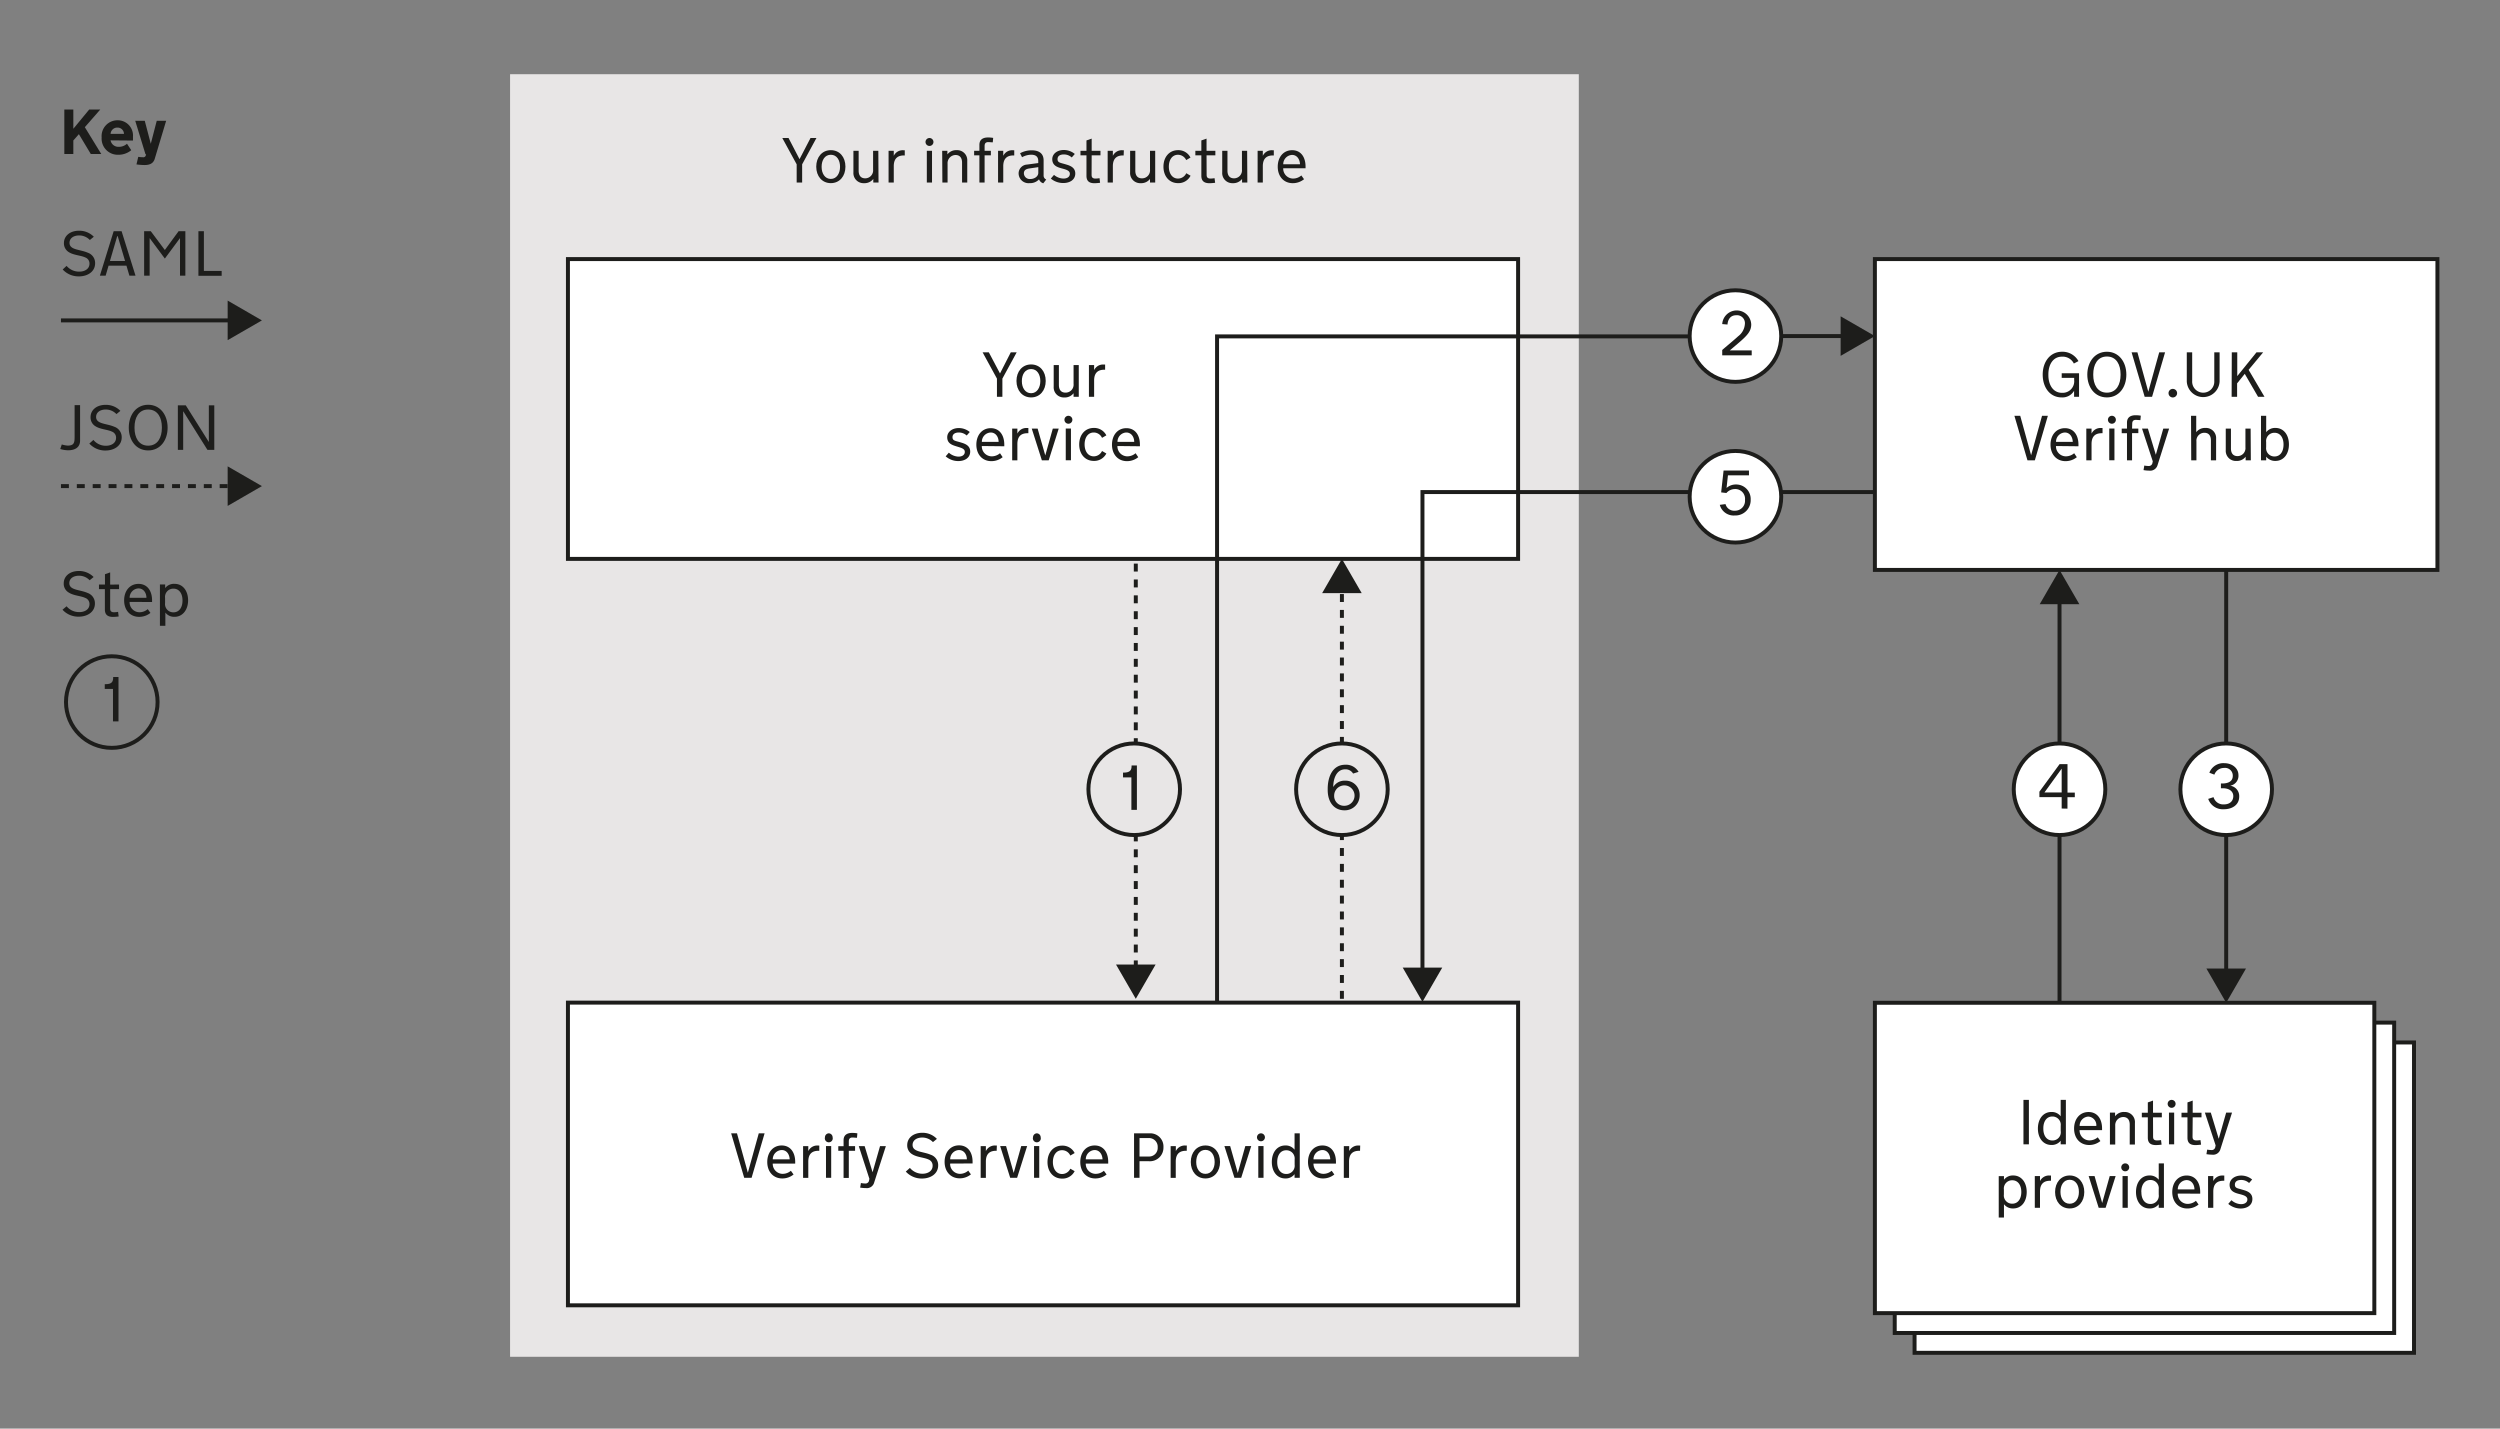 <svg id="Layer_1" data-name="Layer 1" xmlns="http://www.w3.org/2000/svg" viewBox="0 0 630 360"><rect x="0" y="0" width="630" height="360" fill="#808080" stroke="none"/><title>verify-tech-diagram</title><rect id="verify" x="482.47" y="262.7" width="125.86" height="78.21" fill="#fff" stroke="#1d1d1b" stroke-miterlimit="10"/><rect id="verify-2" data-name="verify" x="477.47" y="257.7" width="125.86" height="78.21" fill="#fff" stroke="#1d1d1b" stroke-miterlimit="10"/><rect id="verify-3" data-name="verify" x="472.47" y="252.7" width="125.86" height="78.21" fill="#fff" stroke="#1d1d1b" stroke-miterlimit="10"/><path d="M16.78,67A4.11,4.11,0,0,0,20,68.45c1.36,0,2.55-.69,2.55-2a1.62,1.62,0,0,0-1.06-1.57c-1.12-.53-2.86-.56-4.06-1.29a2.58,2.58,0,0,1-1.32-2.34c0-1.73,1.44-3.11,3.83-3.11a5.11,5.11,0,0,1,3.7,1.52l-1,.82a3.69,3.69,0,0,0-2.69-1.15c-1.36,0-2.43.67-2.43,1.87,0,1.83,2.64,1.62,4.57,2.47a2.74,2.74,0,0,1,1.88,2.65c0,2.23-2,3.33-4.07,3.33a5.4,5.4,0,0,1-4.1-1.74Z" fill="#1d1d1b"/><path d="M31.86,66.94h-4.5l-.74,2.53H25.17l3.47-11.2h2l3.51,11.2H32.61ZM27.7,65.78h3.82L29.66,59.5h-.12Z" fill="#1d1d1b"/><path d="M45,58.27h1.71v11.2H45.36V60l-3.82,5.16h0L37.71,60v9.47H36.32V58.27H38L41.54,63Z" fill="#1d1d1b"/><path d="M50,58.27h1.38v10h4.48v1.23H50Z" fill="#1d1d1b"/><path d="M16.21,27.6h2.27v4.85l4-4.85h2.79l-3.89,4.45,4.14,6.76H22.88l-3-5L18.48,35.4v3.41H16.21Z" fill="#1d1d1b"/><path d="M27.86,35.37a2,2,0,0,0,2,1.63A3,3,0,0,0,32,36.22l1.07,1.63A5,5,0,0,1,29.82,39a4.07,4.07,0,0,1-4.21-4.29v-.1a4,4,0,0,1,4.05-4.3,3.84,3.84,0,0,1,3.85,4.11v1Zm0-1.64h3.38a1.61,1.61,0,0,0-1.65-1.58A1.68,1.68,0,0,0,27.87,33.73Z" fill="#1d1d1b"/><path d="M36.75,39.14l.07-.27h-.16l-2.58-8.43h2.4L38,36.23l1.5-5.79h2.37L39,40c-.37,1.25-1.35,1.59-2.61,1.59a15.21,15.21,0,0,1-2-.16l.45-1.91a7.44,7.44,0,0,0,1.15.1A.64.64,0,0,0,36.75,39.14Z" fill="#1d1d1b"/><path d="M16.78,152.78A4.08,4.08,0,0,0,20,154.25c1.36,0,2.55-.68,2.55-2a1.61,1.61,0,0,0-1.06-1.57c-1.12-.53-2.86-.56-4.06-1.3A2.55,2.55,0,0,1,16.06,147c0-1.73,1.44-3.11,3.83-3.11a5.11,5.11,0,0,1,3.7,1.52l-1,.82a3.65,3.65,0,0,0-2.69-1.15c-1.36,0-2.43.67-2.43,1.87,0,1.82,2.64,1.61,4.57,2.46a2.76,2.76,0,0,1,1.88,2.66c0,2.22-2,3.33-4.07,3.33a5.37,5.37,0,0,1-4.1-1.75Z" fill="#1d1d1b"/><path d="M27.76,153.29c0,.53.1,1,1,1a6.78,6.78,0,0,0,1-.1l.14,1.16a11.91,11.91,0,0,1-1.42.11c-1.27,0-2.05-.5-2.05-1.86v-5.14H24.94v-1.15h1.51v-2.61l1.31-.46v3.07H30v1.15H27.76Z" fill="#1d1d1b"/><path d="M32.66,151.69a2.51,2.51,0,0,0,2.48,2.6,3.19,3.19,0,0,0,2.09-.79l.68.95a4.53,4.53,0,0,1-2.84,1c-2.32,0-3.79-1.75-3.79-4.15s1.42-4.16,3.63-4.16,3.41,1.75,3.41,4.15v.41Zm0-1.05H36.9c0-1.24-.74-2.36-2-2.36A2.33,2.33,0,0,0,32.67,150.64Z" fill="#1d1d1b"/><path d="M41.62,147.29v.91A2.8,2.8,0,0,1,44,147.13c2.07,0,3.4,1.75,3.4,4.16S46,155.44,44,155.44a2.8,2.8,0,0,1-2.33-1.07v3.34H40.3V147.29Zm4.37,4c0-1.67-.81-2.95-2.28-2.95a2.08,2.08,0,0,0-2.11,2.34v1.29a2.08,2.08,0,0,0,2.11,2.34c1.47,0,2.28-1.28,2.28-2.94Z" fill="#1d1d1b"/><path d="M15.57,112a6.41,6.41,0,0,0,1.47.29c1.6,0,1.76-.7,1.76-2.19v-8h1.38v8.92c0,1.84-1.44,2.45-3,2.45a7,7,0,0,1-2-.32Z" fill="#1d1d1b"/><path d="M23.54,110.86a4,4,0,0,0,3.17,1.47c1.36,0,2.54-.69,2.54-2a1.6,1.6,0,0,0-1.06-1.57c-1.12-.53-2.86-.56-4.06-1.3a2.56,2.56,0,0,1-1.31-2.34c0-1.73,1.44-3.1,3.82-3.1a5.07,5.07,0,0,1,3.7,1.52l-1,.81a3.69,3.69,0,0,0-2.69-1.15c-1.36,0-2.43.67-2.43,1.87,0,1.83,2.64,1.62,4.58,2.47a2.76,2.76,0,0,1,1.87,2.66c0,2.22-2,3.33-4.07,3.33a5.39,5.39,0,0,1-4.09-1.75Z" fill="#1d1d1b"/><path d="M37.34,102c3,0,4.9,2.54,4.9,5.76s-1.87,5.75-4.9,5.75-4.89-2.53-4.89-5.75S34.32,102,37.34,102Zm3.45,5.65c0-2.32-1-4.45-3.45-4.45s-3.44,2.13-3.44,4.45v.21c0,2.32,1,4.45,3.44,4.45s3.45-2.13,3.45-4.45Z" fill="#1d1d1b"/><path d="M46.16,103.62v9.74H44.82V102.15h2l5.81,9.24v-9.24H54v11.21H52.27Z" fill="#1d1d1b"/><g id="key_line" data-name="key line"><line x1="15.36" y1="122.5" x2="58.82" y2="122.5" fill="none" stroke="#1d1d1b" stroke-miterlimit="10" stroke-dasharray="2 2"/><polygon points="57.37 127.49 66 122.5 57.37 117.52 57.37 127.49" fill="#1d1d1b"/></g><g id="key_line-2" data-name="key line"><line x1="15.36" y1="80.74" x2="58.82" y2="80.74" fill="none" stroke="#1d1d1b" stroke-miterlimit="10"/><polygon points="57.37 85.72 66 80.74 57.37 75.75 57.37 85.72" fill="#1d1d1b"/></g><g id="key_line-3" data-name="key line"><line x1="561" y1="143.62" x2="561" y2="245.53" fill="none" stroke="#1d1d1b" stroke-miterlimit="10"/><polygon points="556.01 244.07 561 252.7 565.99 244.07 556.01 244.07" fill="#1d1d1b"/></g><g id="key_line-4" data-name="key line"><line x1="519" y1="252.7" x2="519" y2="150.79" fill="none" stroke="#1d1d1b" stroke-miterlimit="10"/><polygon points="523.99 152.25 519 143.62 514.01 152.25 523.99 152.25" fill="#1d1d1b"/></g><rect id="service_background" data-name="service background" x="128.54" y="18.7" width="269.32" height="323.21" fill="#e8e6e6"/><rect id="verify-4" data-name="verify" x="472.47" y="65.29" width="141.76" height="78.33" fill="#fff" stroke="#1d1d1b" stroke-miterlimit="10"/><rect id="your_service" data-name="your service" x="143.12" y="65.29" width="239.44" height="75.55" fill="#fff" stroke="#1d1d1b" stroke-miterlimit="10"/><rect id="verify_service_provider" data-name="verify service provider" x="143.12" y="252.66" width="239.44" height="76.28" fill="#fff" stroke="#1d1d1b" stroke-miterlimit="10"/><path d="M522.69,95.78v-.56h-3.14V94.07h4.37V100h-1.25V98.48a3.39,3.39,0,0,1-3.11,1.67c-3,0-4.8-2.53-4.8-5.75s1.86-5.76,4.88-5.76A4.59,4.59,0,0,1,523.77,91l-1.16.61a3.13,3.13,0,0,0-3-1.73c-2.33,0-3.42,2.13-3.42,4.45v.21c0,2.32,1.1,4.45,3.44,4.45A2.91,2.91,0,0,0,522.69,95.78Z" fill="#1d1d1b"/><path d="M530.94,88.64c3,0,4.9,2.54,4.9,5.76s-1.87,5.75-4.9,5.75S526,97.62,526,94.4,527.92,88.64,530.94,88.64Zm3.44,5.65c0-2.32-1-4.45-3.44-4.45S527.5,92,527.5,94.29v.21c0,2.32,1,4.45,3.44,4.45s3.44-2.13,3.44-4.45Z" fill="#1d1d1b"/><path d="M540.46,100l-3.3-11.21h1.47l2.74,9.93,2.75-9.93h1.48L542.32,100Z" fill="#1d1d1b"/><path d="M547.55,98a1.08,1.08,0,1,1-1.08,1.08A1.07,1.07,0,0,1,547.55,98Z" fill="#1d1d1b"/><path d="M558,96V88.78h1.34v7.35a4.14,4.14,0,0,1-8.27,0V88.78h1.36V96A2.79,2.79,0,1,0,558,96Z" fill="#1d1d1b"/><path d="M562.41,88.78h1.38v6l4.85-6h1.68l-3.67,4.42,4,6.79h-1.62l-3.35-5.78-1.93,2.4V100h-1.38Z" fill="#1d1d1b"/><path d="M510.92,116l-3.29-11.21h1.47l2.74,9.93,2.75-9.93h1.47L512.78,116Z" fill="#1d1d1b"/><path d="M518.11,112.4a2.51,2.51,0,0,0,2.48,2.6,3.24,3.24,0,0,0,2.1-.79l.67,1a4.51,4.51,0,0,1-2.84,1c-2.32,0-3.79-1.75-3.79-4.15s1.43-4.16,3.63-4.16,3.41,1.74,3.41,4.15v.41Zm0-1.05h4.23c-.05-1.24-.74-2.36-2-2.36A2.33,2.33,0,0,0,518.12,111.35Z" fill="#1d1d1b"/><path d="M529.84,109.17h-.21c-1.35,0-2.56.54-2.56,2.72V116h-1.32v-8h1.32v1.27a2.47,2.47,0,0,1,2.38-1.41h.39Z" fill="#1d1d1b"/><path d="M532.2,104.78a1,1,0,1,1-1,1A1,1,0,0,1,532.2,104.78Zm.64,11.21h-1.31v-8h1.31Z" fill="#1d1d1b"/><path d="M537.28,108h1.58v1.15h-1.58V116H536v-6.84h-1.33V108H536v-1.49c0-1.37.93-1.87,2.2-1.87a7.75,7.75,0,0,1,1.28.11l-.1,1.12c-.3,0-.88-.06-1.14-.06-.75,0-.92.46-.92,1Z" fill="#1d1d1b"/><path d="M539.79,108h1.48l2,6.6,1.88-6.6h1.47l-2.91,9.19a1.93,1.93,0,0,1-2.12,1.41,9.36,9.36,0,0,1-1.42-.13l.19-1.15a6.29,6.29,0,0,0,1.06.11.91.91,0,0,0,1-.8l.08-.37Z" fill="#1d1d1b"/><path d="M552.14,104.78h1.31v4.13a2.78,2.78,0,0,1,2.34-1.07,2.55,2.55,0,0,1,2.67,2.72V116h-1.31v-5c0-1.41-.72-1.94-1.65-1.94a2,2,0,0,0-2,2.21V116h-1.31Z" fill="#1d1d1b"/><path d="M567.21,116H565.9v-.91a2.76,2.76,0,0,1-2.34,1.07,2.55,2.55,0,0,1-2.67-2.72V108h1.31v5c0,1.41.72,1.94,1.65,1.94a2,2,0,0,0,2-2.21V108h1.31Z" fill="#1d1d1b"/><path d="M571.08,116h-1.31V104.78h1.31v4.13a2.83,2.83,0,0,1,2.34-1.07c2.06,0,3.39,1.74,3.39,4.16s-1.33,4.15-3.39,4.15a2.83,2.83,0,0,1-2.34-1.07Zm4.37-4c0-1.66-.8-2.94-2.27-2.94a2.08,2.08,0,0,0-2.11,2.34v1.29a2.08,2.08,0,0,0,2.11,2.34c1.47,0,2.27-1.28,2.27-3Z" fill="#1d1d1b"/><path d="M187.54,296.81l-3.29-11.21h1.47l2.74,9.92,2.75-9.92h1.47l-3.28,11.21Z" fill="#1d1d1b"/><path d="M194.73,293.22a2.51,2.51,0,0,0,2.48,2.59,3.18,3.18,0,0,0,2.09-.78l.68.94a4.46,4.46,0,0,1-2.84,1c-2.32,0-3.79-1.75-3.79-4.15s1.43-4.16,3.63-4.16,3.41,1.74,3.41,4.14v.42Zm0-1.06H199c-.05-1.23-.74-2.35-2-2.35A2.33,2.33,0,0,0,194.74,292.16Z" fill="#1d1d1b"/><path d="M206.46,290h-.21c-1.35,0-2.56.54-2.56,2.72v4.1h-1.31v-8h1.31v1.26a2.49,2.49,0,0,1,2.38-1.41h.39Z" fill="#1d1d1b"/><path d="M208.82,285.6a1,1,0,0,1,1,1,1,1,0,1,1-1.93,0A1,1,0,0,1,208.82,285.6Zm.64,11.21h-1.31v-8h1.31Z" fill="#1d1d1b"/><path d="M213.9,288.82h1.58V290H213.9v6.84h-1.32V290h-1.33v-1.15h1.33v-1.49c0-1.38.93-1.87,2.2-1.87a7.75,7.75,0,0,1,1.28.11l-.1,1.12c-.3,0-.88-.07-1.14-.07-.75,0-.92.47-.92,1Z" fill="#1d1d1b"/><path d="M216.41,288.82h1.48l2,6.59,1.88-6.59h1.47L220.29,298a1.91,1.91,0,0,1-2.11,1.4,9.27,9.27,0,0,1-1.42-.12l.19-1.16a5.64,5.64,0,0,0,1.06.12.9.9,0,0,0,1-.8l.08-.37Z" fill="#1d1d1b"/><path d="M229.3,294.31a4.06,4.06,0,0,0,3.17,1.47c1.36,0,2.55-.69,2.55-2A1.61,1.61,0,0,0,234,292.2c-1.12-.53-2.87-.56-4.07-1.3a2.56,2.56,0,0,1-1.31-2.34c0-1.73,1.44-3.1,3.83-3.1A5,5,0,0,1,236.1,287l-1,.81a3.69,3.69,0,0,0-2.69-1.15c-1.36,0-2.44.67-2.44,1.87,0,1.83,2.65,1.62,4.58,2.47a2.74,2.74,0,0,1,1.87,2.66c0,2.22-2,3.33-4.06,3.33a5.41,5.41,0,0,1-4.1-1.75Z" fill="#1d1d1b"/><path d="M239.43,293.22a2.51,2.51,0,0,0,2.48,2.59A3.19,3.19,0,0,0,244,295l.67.94a4.43,4.43,0,0,1-2.83,1c-2.32,0-3.8-1.75-3.8-4.15s1.43-4.16,3.64-4.16,3.41,1.74,3.41,4.14v.42Zm0-1.06h4.22c0-1.23-.73-2.35-2-2.35A2.31,2.31,0,0,0,239.45,292.16Z" fill="#1d1d1b"/><path d="M251.16,290H251c-1.34,0-2.56.54-2.56,2.72v4.1h-1.31v-8h1.31v1.26a2.5,2.5,0,0,1,2.39-1.41h.38Z" fill="#1d1d1b"/><path d="M254.57,296.81l-2.53-8h1.49l1.92,6.77,1.9-6.77h1.49l-2.53,8Z" fill="#1d1d1b"/><path d="M261.25,285.6a1,1,0,0,1,1,1,1,1,0,1,1-1.93,0A1,1,0,0,1,261.25,285.6Zm.64,11.21h-1.31v-8h1.31Z" fill="#1d1d1b"/><path d="M265.33,292.85c0,1.6.79,3,2.32,3a2.29,2.29,0,0,0,2.07-1.34l1.09.62a3.41,3.41,0,0,1-3.16,1.88c-2.2,0-3.68-1.73-3.68-4.15s1.48-4.16,3.68-4.16a3.4,3.4,0,0,1,3.16,1.87l-1.09.63a2.28,2.28,0,0,0-2.07-1.35c-1.53,0-2.32,1.36-2.32,3Z" fill="#1d1d1b"/><path d="M273.61,293.22a2.51,2.51,0,0,0,2.48,2.59,3.18,3.18,0,0,0,2.09-.78l.68.94a4.46,4.46,0,0,1-2.84,1c-2.32,0-3.79-1.75-3.79-4.15s1.42-4.16,3.63-4.16,3.41,1.74,3.41,4.14v.42Zm0-1.06h4.23c-.05-1.23-.74-2.35-2-2.35A2.33,2.33,0,0,0,273.62,292.16Z" fill="#1d1d1b"/><path d="M285.78,285.6h3.94a3.32,3.32,0,0,1,3.47,3.52,3.42,3.42,0,0,1-3.63,3.51h-2.4v4.18h-1.38Zm3.65,1.19h-2.27v4.65h2.27a2.16,2.16,0,0,0,2.31-2.27v-.08A2.19,2.19,0,0,0,289.43,286.79Z" fill="#1d1d1b"/><path d="M299.06,290h-.2c-1.35,0-2.57.54-2.57,2.72v4.1H295v-8h1.31v1.26a2.5,2.5,0,0,1,2.39-1.41h.38Z" fill="#1d1d1b"/><path d="M307.45,292.82c0,2.4-1.47,4.15-3.68,4.15s-3.69-1.75-3.69-4.15,1.48-4.16,3.69-4.16S307.45,290.39,307.45,292.82Zm-1.36.05v-.1c0-1.6-.8-3-2.32-3s-2.32,1.36-2.32,3v.1c0,1.57.8,2.94,2.32,2.94S306.09,294.44,306.09,292.87Z" fill="#1d1d1b"/><path d="M311.08,296.81l-2.53-8H310l1.92,6.77,1.9-6.77h1.49l-2.53,8Z" fill="#1d1d1b"/><path d="M317.76,285.6a1,1,0,0,1,1,1,1,1,0,1,1-1-1Zm.65,11.21h-1.32v-8h1.32Z" fill="#1d1d1b"/><path d="M326.23,295.89a2.79,2.79,0,0,1-2.34,1.08c-2.06,0-3.39-1.73-3.39-4.15s1.33-4.16,3.39-4.16a2.78,2.78,0,0,1,2.34,1.07V285.6h1.31v11.21h-1.31Zm-4.37-3c0,1.67.8,2.95,2.27,2.95a2.08,2.08,0,0,0,2.12-2.34v-1.3a2.08,2.08,0,0,0-2.12-2.33c-1.47,0-2.27,1.28-2.27,2.94Z" fill="#1d1d1b"/><path d="M331,293.22a2.51,2.51,0,0,0,2.48,2.59,3.23,3.23,0,0,0,2.1-.78l.67.94a4.46,4.46,0,0,1-2.84,1c-2.32,0-3.79-1.75-3.79-4.15s1.42-4.16,3.63-4.16,3.41,1.74,3.41,4.14v.42Zm0-1.06h4.23c-.05-1.23-.74-2.35-2-2.35A2.33,2.33,0,0,0,331,292.16Z" fill="#1d1d1b"/><path d="M342.73,290h-.21c-1.35,0-2.56.54-2.56,2.72v4.1h-1.32v-8H340v1.26a2.49,2.49,0,0,1,2.38-1.41h.39Z" fill="#1d1d1b"/><path d="M254.72,88.78h1.49l-3.61,6.63V100h-1.37V95.41l-3.62-6.63h1.57L252,94.11Z" fill="#1d1d1b"/><path d="M263.52,96c0,2.4-1.48,4.15-3.68,4.15s-3.69-1.75-3.69-4.15,1.48-4.16,3.69-4.16S263.52,93.57,263.52,96Zm-1.36,0V96c0-1.61-.8-3-2.32-3s-2.33,1.36-2.33,3v.09c0,1.57.81,3,2.33,3S262.16,97.62,262.16,96.05Z" fill="#1d1d1b"/><path d="M271.85,100h-1.31v-.91a2.76,2.76,0,0,1-2.34,1.07,2.55,2.55,0,0,1-2.67-2.72V92h1.31v5c0,1.41.72,1.94,1.65,1.94a2,2,0,0,0,2.05-2.21V92h1.31Z" fill="#1d1d1b"/><path d="M278.49,93.17h-.21c-1.34,0-2.56.54-2.56,2.72V100h-1.31V92h1.31v1.27a2.49,2.49,0,0,1,2.39-1.41h.38Z" fill="#1d1d1b"/><path d="M238.31,115l.8-.93a3.83,3.83,0,0,0,2.42,1c.91,0,1.6-.41,1.6-1.2s-.86-1-1.95-1.34-2.48-.69-2.48-2.34c0-1.34,1.23-2.32,2.91-2.32a4.32,4.32,0,0,1,2.77,1l-.77.88a2.93,2.93,0,0,0-2-.76c-1,0-1.58.46-1.58,1.18s.45.86,1.15,1.06c.42.11.9.25,1.31.38,1.08.34,2,.9,2,2.18,0,1.65-1.46,2.4-3,2.4A4.83,4.83,0,0,1,238.31,115Z" fill="#1d1d1b"/><path d="M247.42,112.4a2.51,2.51,0,0,0,2.48,2.6,3.2,3.2,0,0,0,2.1-.79l.67,1a4.51,4.51,0,0,1-2.84,1c-2.32,0-3.79-1.75-3.79-4.15s1.43-4.16,3.63-4.16,3.41,1.75,3.41,4.15v.41Zm0-1.05h4.23c0-1.24-.74-2.36-2-2.36A2.33,2.33,0,0,0,247.43,111.35Z" fill="#1d1d1b"/><path d="M259.15,109.17h-.21c-1.35,0-2.56.54-2.56,2.72V116h-1.31v-8h1.31v1.27a2.47,2.47,0,0,1,2.38-1.41h.39Z" fill="#1d1d1b"/><path d="M262.55,116,260,108h1.48l1.93,6.77,1.9-6.77h1.49l-2.53,8Z" fill="#1d1d1b"/><path d="M269.24,104.78a1,1,0,1,1-1,1A1,1,0,0,1,269.24,104.78Zm.64,11.21h-1.31v-8h1.31Z" fill="#1d1d1b"/><path d="M273.32,112c0,1.6.79,3,2.32,3a2.3,2.3,0,0,0,2.07-1.35l1.09.63a3.42,3.42,0,0,1-3.16,1.87c-2.21,0-3.68-1.73-3.68-4.15s1.47-4.16,3.68-4.16a3.42,3.42,0,0,1,3.16,1.87l-1.09.63a2.3,2.3,0,0,0-2.07-1.35c-1.53,0-2.32,1.36-2.32,3Z" fill="#1d1d1b"/><path d="M281.59,112.4a2.52,2.52,0,0,0,2.49,2.6,3.19,3.19,0,0,0,2.09-.79l.67,1a4.48,4.48,0,0,1-2.83,1c-2.32,0-3.79-1.75-3.79-4.15s1.42-4.16,3.63-4.16,3.41,1.75,3.41,4.15v.41Zm0-1.05h4.23c0-1.24-.74-2.36-2-2.36A2.32,2.32,0,0,0,281.61,111.35Z" fill="#1d1d1b"/><path d="M204.25,34.78h1.49l-3.6,6.63V46h-1.38V41.41l-3.62-6.63h1.57l2.77,5.33Z" fill="#1d1d1b"/><path d="M213.05,42c0,2.4-1.47,4.15-3.68,4.15s-3.68-1.75-3.68-4.15,1.47-4.16,3.68-4.16S213.05,39.57,213.05,42Zm-1.36,0V42c0-1.61-.8-3-2.32-3s-2.32,1.36-2.32,3v.09c0,1.57.8,3,2.32,3S211.69,43.62,211.69,42.05Z" fill="#1d1d1b"/><path d="M221.39,46h-1.32v-.91a2.76,2.76,0,0,1-2.33,1.07,2.55,2.55,0,0,1-2.68-2.72V38h1.32v5c0,1.41.72,1.94,1.64,1.94a2,2,0,0,0,2-2.21V38h1.32Z" fill="#1d1d1b"/><path d="M228,39.17h-.2c-1.35,0-2.57.54-2.57,2.72V46h-1.31V38h1.31v1.27a2.5,2.5,0,0,1,2.39-1.41H228Z" fill="#1d1d1b"/><path d="M234.23,34.78a1,1,0,1,1-1,1A1,1,0,0,1,234.23,34.78ZM234.87,46h-1.31V38h1.31Z" fill="#1d1d1b"/><path d="M237.43,38h1.31v.91a2.78,2.78,0,0,1,2.34-1.07,2.54,2.54,0,0,1,2.67,2.72V46h-1.31V41c0-1.41-.72-1.94-1.65-1.94a2.05,2.05,0,0,0-2,2.21V46h-1.31Z" fill="#1d1d1b"/><path d="M248.12,38h1.58v1.15h-1.58V46h-1.31V39.15h-1.33V38h1.33V36.51c0-1.37.92-1.87,2.19-1.87a7.75,7.75,0,0,1,1.28.11l-.1,1.12c-.3,0-.88-.06-1.13-.06-.76,0-.93.46-.93,1Z" fill="#1d1d1b"/><path d="M255.59,39.17h-.21c-1.34,0-2.56.54-2.56,2.72V46h-1.31V38h1.31v1.27a2.49,2.49,0,0,1,2.39-1.41h.38Z" fill="#1d1d1b"/><path d="M259.48,46.15a2.5,2.5,0,0,1-2.79-2.42,2.24,2.24,0,0,1,2.13-2.26l2.82-.38v-.51c0-1.22-.78-1.59-1.78-1.59a4.81,4.81,0,0,0-2.3.63l-.5-1a6,6,0,0,1,2.93-.74c1.94,0,3,.87,3,2.55v3.73a1.07,1.07,0,0,0,.66,1.08l-.74.95a1.59,1.59,0,0,1-1.07-1A3,3,0,0,1,259.48,46.15Zm0-3.71c-.89.12-1.46.41-1.46,1.23a1.47,1.47,0,0,0,1.63,1.44c1,0,2-.63,2-1.55V42.12Z" fill="#1d1d1b"/><path d="M264.81,45l.8-.93A3.78,3.78,0,0,0,268,45c.92,0,1.6-.41,1.6-1.2s-.86-1.05-1.95-1.34-2.48-.69-2.48-2.34c0-1.34,1.23-2.32,2.91-2.32a4.32,4.32,0,0,1,2.77,1l-.77.88a2.91,2.91,0,0,0-2-.76c-1.05,0-1.58.46-1.58,1.18s.45.86,1.15,1.06c.42.11.9.25,1.32.38,1.07.34,2,.9,2,2.18,0,1.65-1.46,2.4-3,2.4A4.81,4.81,0,0,1,264.81,45Z" fill="#1d1d1b"/><path d="M275.08,44c0,.53.09,1,1,1a6.78,6.78,0,0,0,1-.1l.14,1.16a12,12,0,0,1-1.43.11c-1.26,0-2-.5-2-1.86V39.15h-1.51V38h1.51V35.39l1.31-.46V38h2.22v1.15h-2.22Z" fill="#1d1d1b"/><path d="M283.16,39.17H283c-1.34,0-2.56.54-2.56,2.72V46h-1.31V38h1.31v1.27a2.49,2.49,0,0,1,2.39-1.41h.38Z" fill="#1d1d1b"/><path d="M291.11,46H289.8v-.91a2.78,2.78,0,0,1-2.34,1.07,2.55,2.55,0,0,1-2.67-2.72V38h1.31v5c0,1.41.72,1.94,1.65,1.94a2,2,0,0,0,2.05-2.21V38h1.31Z" fill="#1d1d1b"/><path d="M294.55,42c0,1.6.78,3,2.32,3a2.3,2.3,0,0,0,2.07-1.35l1.08.63a3.39,3.39,0,0,1-3.15,1.87c-2.21,0-3.68-1.73-3.68-4.15s1.47-4.16,3.68-4.16A3.39,3.39,0,0,1,300,39.71l-1.08.63A2.3,2.3,0,0,0,296.87,39c-1.54,0-2.32,1.36-2.32,3Z" fill="#1d1d1b"/><path d="M304.07,44c0,.53.1,1,1,1a6.78,6.78,0,0,0,1-.1l.14,1.16a11.91,11.91,0,0,1-1.42.11c-1.27,0-2.05-.5-2.05-1.86V39.15h-1.51V38h1.51V35.39l1.31-.46V38h2.22v1.15h-2.22Z" fill="#1d1d1b"/><path d="M314.33,46H313v-.91a2.78,2.78,0,0,1-2.34,1.07A2.55,2.55,0,0,1,308,43.43V38h1.32v5c0,1.41.72,1.94,1.65,1.94a2,2,0,0,0,2-2.21V38h1.31Z" fill="#1d1d1b"/><path d="M321,39.17h-.21c-1.35,0-2.56.54-2.56,2.72V46h-1.31V38h1.31v1.27a2.47,2.47,0,0,1,2.38-1.41H321Z" fill="#1d1d1b"/><path d="M323.37,42.4a2.51,2.51,0,0,0,2.48,2.6,3.19,3.19,0,0,0,2.09-.79l.68.95a4.51,4.51,0,0,1-2.84,1c-2.32,0-3.79-1.75-3.79-4.15s1.42-4.16,3.63-4.16S329,39.59,329,42v.41Zm0-1h4.23c-.05-1.24-.74-2.36-2-2.36A2.33,2.33,0,0,0,323.38,41.35Z" fill="#1d1d1b"/><line x1="286.22" y1="142.03" x2="286.22" y2="244.53" fill="none" stroke="#1d1d1b" stroke-miterlimit="10" stroke-dasharray="2 2"/><polygon points="281.24 243.07 286.22 251.7 291.21 243.07 281.24 243.07" fill="#1d1d1b"/><line x1="338.16" y1="251.7" x2="338.16" y2="148.01" fill="none" stroke="#1d1d1b" stroke-miterlimit="10" stroke-dasharray="2 2"/><polygon points="343.15 149.47 338.16 140.84 333.18 149.47 343.15 149.47" fill="#1d1d1b"/><polyline points="358.46 245.4 358.46 124 472.47 124" fill="none" stroke="#1d1d1b" stroke-miterlimit="10"/><polyline points="306.7 252.7 306.7 84.77 449 84.77" fill="none" stroke="#1d1d1b" stroke-miterlimit="10"/><line x1="447" y1="84.69" x2="465.3" y2="84.69" fill="none" stroke="#1d1d1b" stroke-miterlimit="10"/><polygon points="463.84 89.68 472.47 84.69 463.84 79.71 463.84 89.68" fill="#1d1d1b"/><polygon points="353.48 243.83 358.46 252.47 363.45 243.83 353.48 243.83" fill="#1d1d1b"/><circle cx="285.82" cy="198.89" r="11.54" fill="#e8e6e6" stroke="#1d1d1b" stroke-miterlimit="10"/><path d="M285.16,193v-.11h1.34v11.2h-1.39v-8.19H283v-1.2h.21C284.72,194.67,285.16,194.16,285.16,193Z" fill="#1d1d1b"/><circle cx="338.16" cy="198.89" r="11.54" fill="#e8e6e6" stroke="#1d1d1b" stroke-miterlimit="10"/><path d="M334.58,198.8c0-3,1.2-6.09,4.45-6.09a3.64,3.64,0,0,1,3.33,1.8l-1.38.43a2.2,2.2,0,0,0-2-1.07c-2.11,0-3,2.21-3,4.46l0,0a3.3,3.3,0,0,1,3-1.6,3.53,3.53,0,0,1,3.65,3.65,3.73,3.73,0,0,1-3.85,3.82c-2.37,0-4.2-1.8-4.2-5.15Zm4.15,4.26a2.57,2.57,0,1,0-2.52-2.61A2.47,2.47,0,0,0,338.73,203.06Z" fill="#1d1d1b"/><circle cx="28.17" cy="176.92" r="11.54" fill="none" stroke="#1d1d1b" stroke-miterlimit="10"/><path d="M28.52,170.71v-.11h1.34v11.2H28.47v-8.19H26.4v-1.2h.21C28.08,172.41,28.52,171.89,28.52,170.71Z" fill="#1d1d1b"/><circle cx="437.33" cy="84.69" r="11.54" fill="#fff" stroke="#1d1d1b" stroke-miterlimit="10"/><path d="M434,89.54V88.2c.83-.74,3.19-2.68,4-3.45a4.21,4.21,0,0,0,1.71-3.09,2,2,0,0,0-2.18-2.22c-1.41,0-2.1,1-2.2,2.34L434,81.67a3.66,3.66,0,0,1,7.31.07c0,1.65-.84,2.7-3.35,4.82l-2.05,1.74,5.52,0v1.25Z" fill="#1d1d1b"/><circle cx="561" cy="198.89" r="11.54" fill="#fff" stroke="#1d1d1b" stroke-miterlimit="10"/><path d="M557.81,200.88a2.53,2.53,0,0,0,2.59,1.83c1.63,0,2.38-.94,2.39-2.07s-.92-2-2.62-2h-.5v-1.2H560c1.46,0,2.66-.5,2.66-1.92a1.94,1.94,0,0,0-2.17-2,2.6,2.6,0,0,0-2.47,1.69l-1.26-.48a3.76,3.76,0,0,1,3.75-2.41c2,0,3.58,1.26,3.58,3A2.53,2.53,0,0,1,562,198a2.63,2.63,0,0,1,2.28,2.73c0,2.17-1.84,3.21-3.89,3.2a3.88,3.88,0,0,1-3.92-2.61Z" fill="#1d1d1b"/><circle cx="519" cy="198.89" r="11.54" fill="#fff" stroke="#1d1d1b" stroke-miterlimit="10"/><path d="M519.54,203.75v-2.88l-5.61,0v-1.37l5.08-6.93h2l0,7.16h1.84v1.17H521v2.88Zm0-4.05,0-6-4.34,6Z" fill="#1d1d1b"/><circle cx="437.33" cy="125.18" r="11.54" fill="#fff" stroke="#1d1d1b" stroke-miterlimit="10"/><path d="M433.73,124.08l.61-5.5,6.4,0v1.2l-5.3,0-.35,3.19a3.51,3.51,0,0,1,2.39-.88,3.65,3.65,0,0,1,3.69,3.81,3.85,3.85,0,0,1-4,4,3.61,3.61,0,0,1-3.78-2.68l1.44-.19a2.25,2.25,0,0,0,2.34,1.67,2.51,2.51,0,0,0,2.57-2.74,2.46,2.46,0,0,0-2.56-2.72,2.87,2.87,0,0,0-2.13,1Z" fill="#1d1d1b"/><path d="M509.91,277.17h1.37v11.2h-1.37Z" fill="#1d1d1b"/><path d="M519.29,287.46a2.81,2.81,0,0,1-2.34,1.07c-2.07,0-3.4-1.73-3.4-4.14s1.33-4.17,3.4-4.17a2.81,2.81,0,0,1,2.34,1.08v-4.13h1.31v11.2h-1.31Zm-4.37-3c0,1.66.8,2.94,2.27,2.94A2.07,2.07,0,0,0,519.3,285v-1.3a2.08,2.08,0,0,0-2.11-2.34c-1.47,0-2.27,1.28-2.27,2.95Z" fill="#1d1d1b"/><path d="M524.05,284.79a2.51,2.51,0,0,0,2.48,2.59,3.24,3.24,0,0,0,2.1-.78l.67.94a4.42,4.42,0,0,1-2.83,1c-2.32,0-3.8-1.74-3.8-4.14s1.43-4.17,3.64-4.17,3.41,1.75,3.41,4.15v.42Zm0-1.06h4.22a2.15,2.15,0,0,0-2-2.35A2.31,2.31,0,0,0,524.07,283.73Z" fill="#1d1d1b"/><path d="M531.7,280.38H533v.92a2.76,2.76,0,0,1,2.34-1.08A2.55,2.55,0,0,1,538,283v5.42h-1.31v-5c0-1.41-.72-1.93-1.65-1.93a2.05,2.05,0,0,0-2,2.2v4.74H531.7Z" fill="#1d1d1b"/><path d="M542.58,286.39c0,.53.1,1,1,1a6.76,6.76,0,0,0,1-.09l.14,1.15a11.91,11.91,0,0,1-1.42.11c-1.27,0-2.05-.49-2.05-1.85v-5.14h-1.51v-1.16h1.51v-2.6l1.31-.47v3.07h2.22v1.16h-2.22Z" fill="#1d1d1b"/><path d="M547.25,277.17a1,1,0,0,1,1,1,1,1,0,0,1-1,1,1,1,0,0,1-1-1A1,1,0,0,1,547.25,277.17Zm.64,11.2h-1.31v-8h1.31Z" fill="#1d1d1b"/><path d="M552.52,286.39c0,.53.09,1,1,1a6.62,6.62,0,0,0,1-.09l.15,1.15a12,12,0,0,1-1.43.11c-1.26,0-2-.49-2-1.85v-5.14h-1.5v-1.16h1.5v-2.6l1.32-.47v3.07h2.22v1.16h-2.22Z" fill="#1d1d1b"/><path d="M555.63,280.38h1.49l2,6.6,1.87-6.6h1.48l-2.92,9.19a1.91,1.91,0,0,1-2.11,1.41,9.36,9.36,0,0,1-1.42-.13l.19-1.15a6.1,6.1,0,0,0,1.05.11.9.9,0,0,0,1-.8l.08-.37Z" fill="#1d1d1b"/><path d="M505,296.38v.92a2.79,2.79,0,0,1,2.34-1.08c2.06,0,3.39,1.75,3.39,4.17s-1.33,4.14-3.39,4.14a2.78,2.78,0,0,1-2.34-1.07v3.35h-1.32V296.38Zm4.37,4c0-1.67-.8-2.95-2.28-2.95a2.08,2.08,0,0,0-2.11,2.34V301a2.07,2.07,0,0,0,2.11,2.33c1.48,0,2.28-1.28,2.28-2.94Z" fill="#1d1d1b"/><path d="M516.85,297.55h-.21c-1.34,0-2.56.55-2.56,2.72v4.1h-1.31v-8h1.31v1.27a2.5,2.5,0,0,1,2.39-1.41h.38Z" fill="#1d1d1b"/><path d="M525.24,300.39c0,2.4-1.47,4.14-3.68,4.14s-3.68-1.74-3.68-4.14,1.47-4.17,3.68-4.17S525.24,298,525.24,300.39Zm-1.36,0v-.09c0-1.6-.8-3-2.32-3s-2.32,1.36-2.32,3v.09c0,1.57.8,2.95,2.32,2.95S523.88,302,523.88,300.43Z" fill="#1d1d1b"/><path d="M528.87,304.37l-2.53-8h1.49l1.92,6.78,1.9-6.78h1.49l-2.53,8Z" fill="#1d1d1b"/><path d="M535.56,293.17a1,1,0,0,1,1,1,1,1,0,1,1-1-1Zm.64,11.2h-1.32v-8h1.32Z" fill="#1d1d1b"/><path d="M544,303.46a2.78,2.78,0,0,1-2.34,1.07c-2.06,0-3.39-1.73-3.39-4.14s1.33-4.17,3.39-4.17A2.79,2.79,0,0,1,544,297.3v-4.13h1.31v11.2H544Zm-4.37-3c0,1.66.8,2.94,2.27,2.94A2.08,2.08,0,0,0,544,301v-1.3a2.08,2.08,0,0,0-2.12-2.34c-1.47,0-2.27,1.28-2.27,2.95Z" fill="#1d1d1b"/><path d="M548.79,300.79a2.51,2.51,0,0,0,2.48,2.59,3.26,3.26,0,0,0,2.1-.78l.67.94a4.45,4.45,0,0,1-2.84,1c-2.32,0-3.79-1.74-3.79-4.14s1.43-4.17,3.63-4.17,3.41,1.75,3.41,4.15v.42Zm0-1.06H553c0-1.23-.74-2.35-2-2.35A2.32,2.32,0,0,0,548.8,299.73Z" fill="#1d1d1b"/><path d="M560.52,297.55h-.21c-1.35,0-2.56.55-2.56,2.72v4.1h-1.32v-8h1.32v1.27a2.49,2.49,0,0,1,2.38-1.41h.39Z" fill="#1d1d1b"/><path d="M561.52,303.38l.8-.93a3.81,3.81,0,0,0,2.42,1c.91,0,1.6-.42,1.6-1.2s-.86-1.06-2-1.35-2.48-.69-2.48-2.33c0-1.35,1.23-2.33,2.91-2.33a4.29,4.29,0,0,1,2.77,1l-.77.88a2.93,2.93,0,0,0-2-.77c-1.06,0-1.58.46-1.58,1.18s.44.87,1.15,1.06c.42.11.9.26,1.31.38,1.07.34,1.95.9,1.95,2.18,0,1.65-1.45,2.4-3,2.4A4.83,4.83,0,0,1,561.52,303.38Z" fill="#1d1d1b"/></svg>